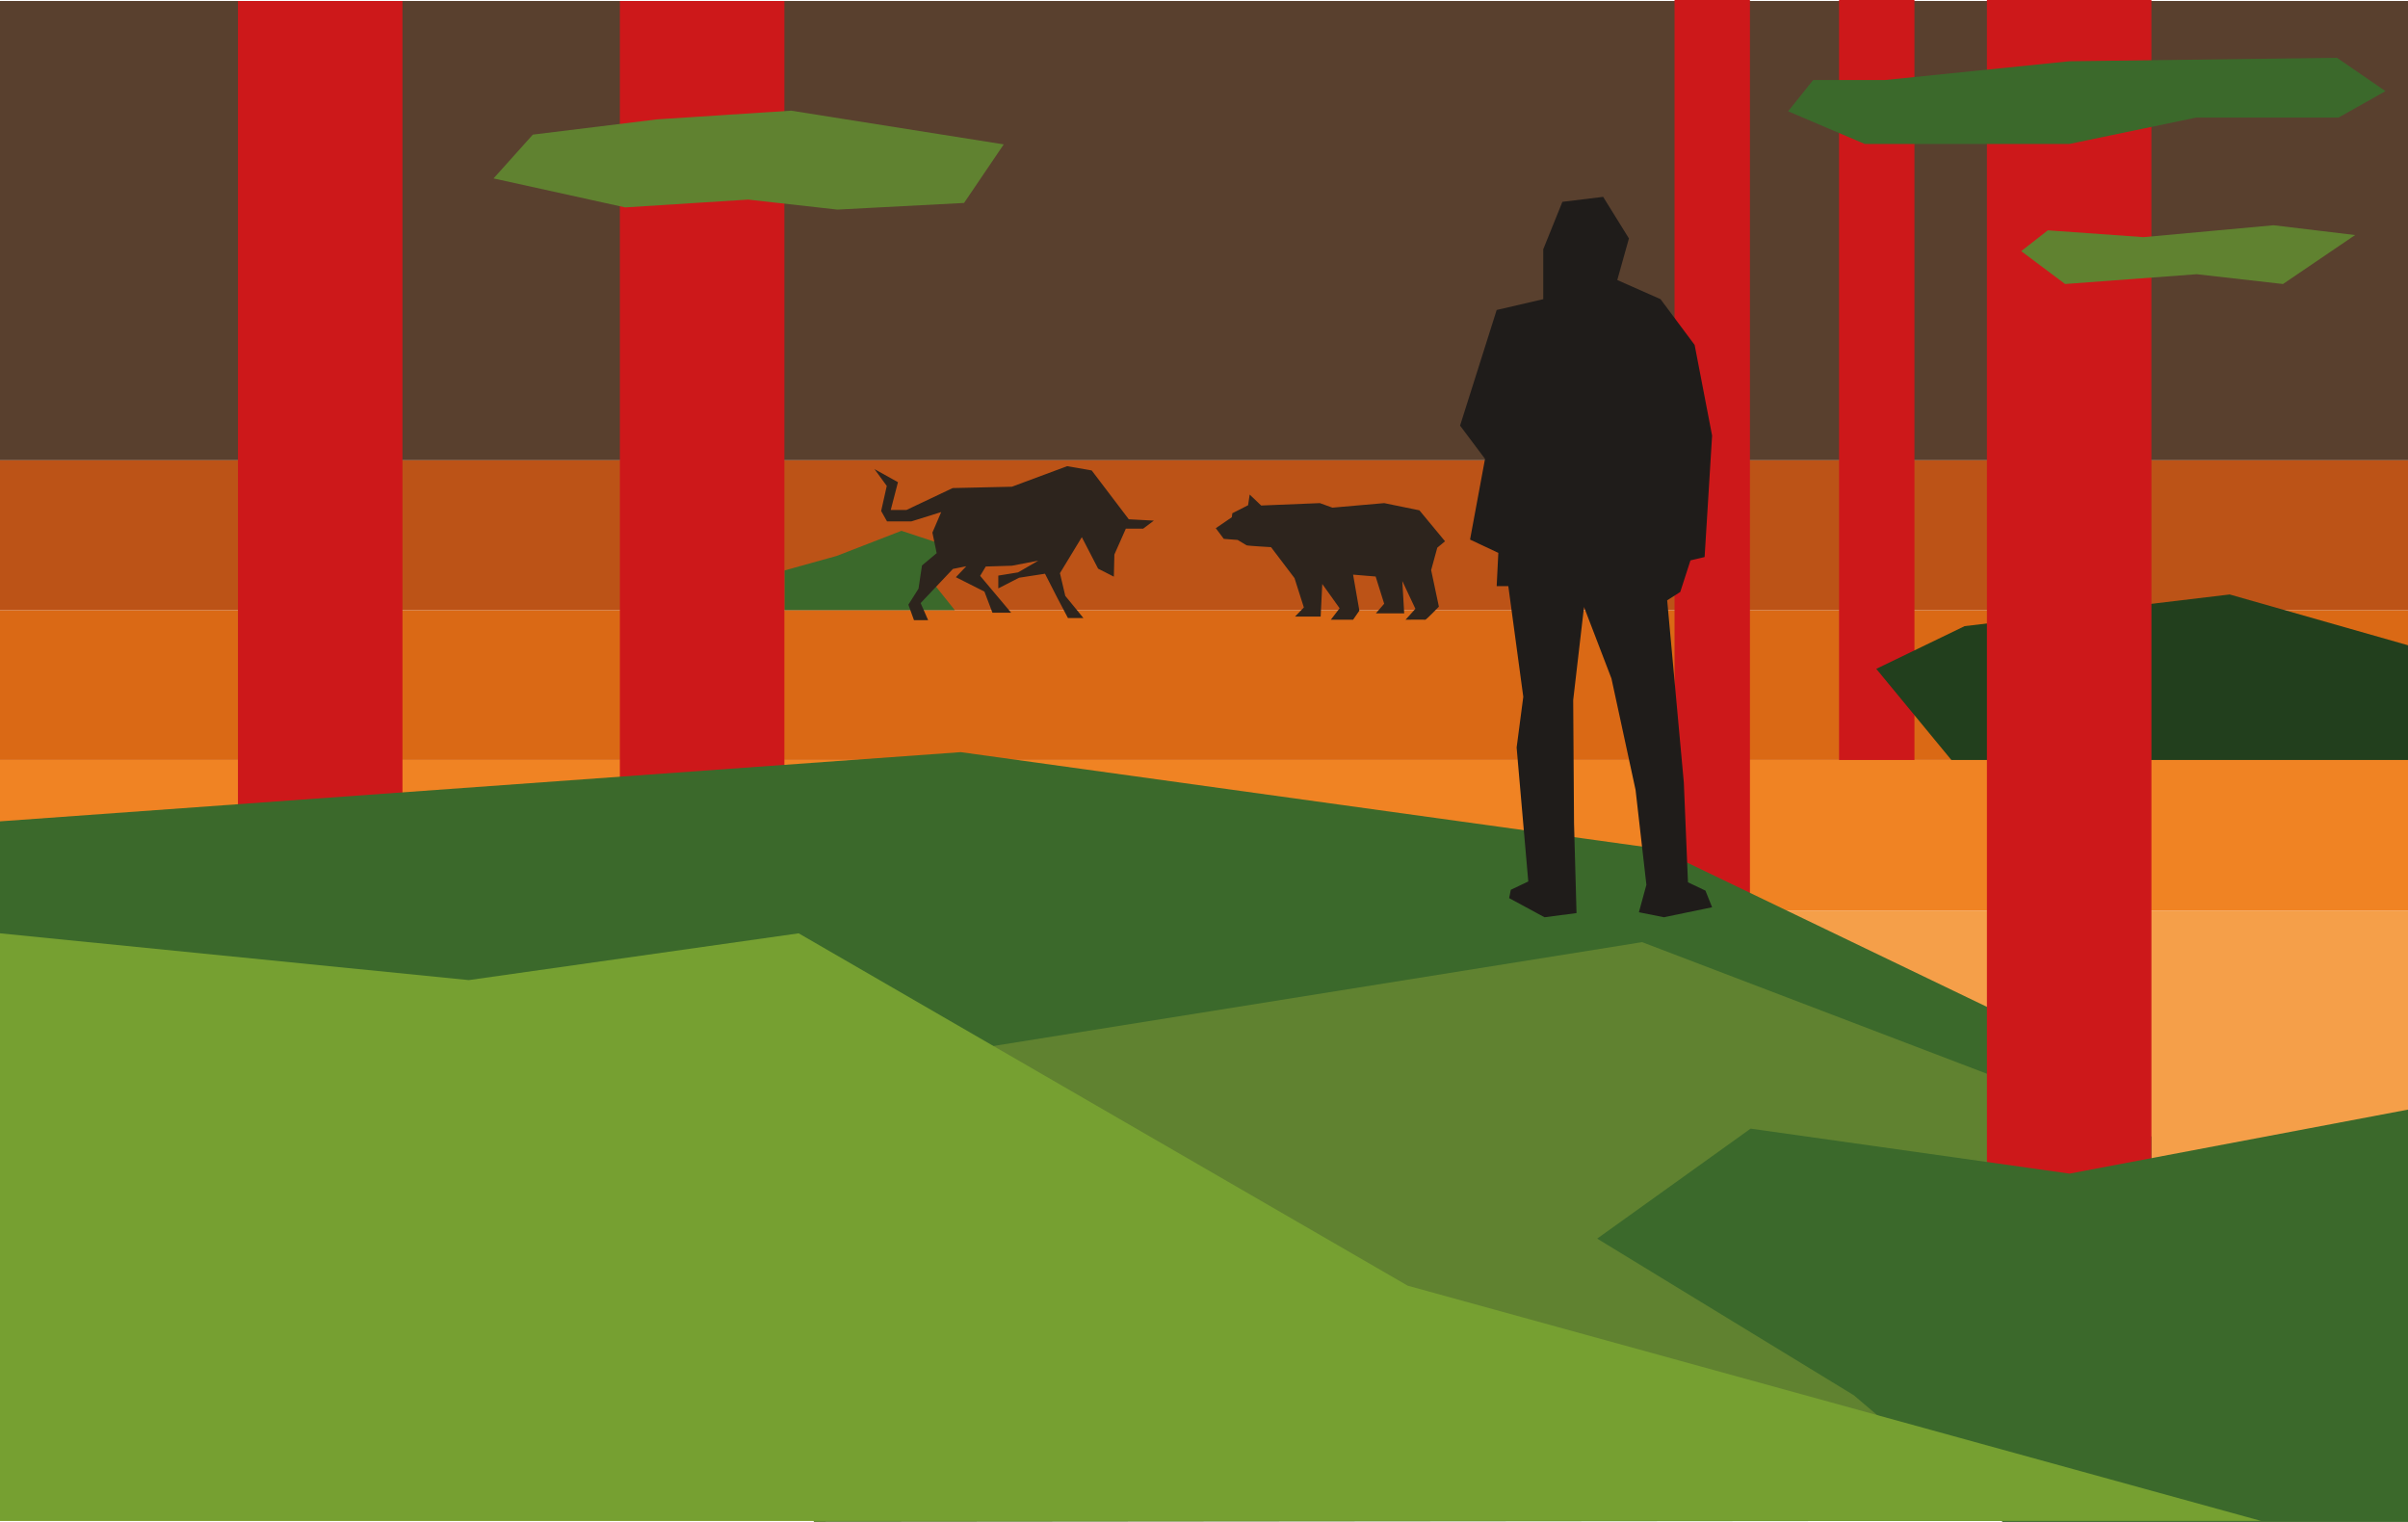 <svg width="2459" height="1554" xmlns="http://www.w3.org/2000/svg"><g fill="none" fill-rule="evenodd"><path fill="#59402E" d="M0 470h2459V1H0z"/><path fill="#DA6915" d="M0 776h2459V623H0z"/><path fill="#BC5317" d="M0 623h2459V470H0z"/><path fill="#F59F49" d="M0 1553h2459V930H0z"/><path fill="#F08323" d="M0 930h2459V776H0z"/><path fill="#3B692B" d="M975 623l-27.02-33.813 18.99-31.86L920.553 542l-66.104 25.64L801 582.5V623z"/><path d="M1287.87 516.172l59.95-2.45 12.809 4.633 52.87-4.634 35.967 7.353 26.16 31.612-7.903 6.543-6.266 22.89 7.903 37.333s-13.082 13.627-13.9 13.35c-.814-.268-20.163 0-20.163 0l10.082-11.172-13.355-28.338 1.91 32.971h-28.888l8.452-9.812-8.721-27.793-23.031-1.905 6.407 36.782-6.407 9.272h-22.75l8.99-11.723-17.711-24.795-1.637 33.248h-26.16l8.994-9.267-9.54-29.975-23.98-31.611s-24.251-1.364-25.07-1.91c-.818-.546-8.99-5.448-8.99-5.448l-14.173-1.09-8.175-10.9 16.351-11.173.546-4.088 16.078-8.175 1.633-10.9 11.718 11.172zm-173.047-35.812l37.878 49.87 25.614 1.363-10.9 8.176h-17.71l-11.719 26.433-.545 22.613-16.079-8.176-16.624-32.153-22.345 36.787 5.452 23.163 18.53 22.622h-15.806l-10.627-20.167-12.81-25.073-26.432 4.088-21.253 10.9v-13.082l20.162-3.266 20.712-11.995-26.978 5.18-26.705.822-5.725 9.536 31.612 37.605h-19.076l-8.175-21.53-29.157-14.716 10.627-11.172-13.624 2.728-32.975 34.877 7.634 17.447h-14.446l-5.72-15.81 10.354-16.352 3.542-23.704 14.987-12.54-4.36-20.977 8.994-20.985-30.52 9.535h-24.8l-5.994-10.626 5.72-25.614L893 478.997l23.982 13.354-7.358 28.338h16.079l47.145-22.344 60.495-1.364L1089.75 476z" fill="#2D241D"/><path fill="#CD181A" d="M1710 930h77V0h-77zM243 1241h168V1H243zm390-158h168V1H633zm1245-307h77V0h-77z"/><path fill="#3B692B" d="M0 838.657v326.05l702.33 37.636 494.175-37.635L1522.44 1266l133.399-63.657L2131 1077.16l-437.312-210.407L981.094 768z"/><path fill="#223F1D" d="M2006.227 639.336L1916 682.946 1992.688 776H2459V658.864L2276.906 607z"/><path fill="#608230" d="M903.72 1085.76L646 1252.669 831.346 1554 2197 1552.841v-392.337L1676.878 962z"/><path fill="#CD181A" d="M2029 1394h168V0h-168z"/><path fill="#3B692B" d="M2113.37 1198.374l-325.684-45.944L1631 1264.733l262.099 159.947L2045 1554h414v-421z"/><path fill="#76A031" d="M478.737 1000.758L0 953v600h2309l-871.52-240.22L815.594 953z"/><path fill="#3B692B" d="M2113.154 62.55l-188.148 19.16h-73.458L1826 113.646 1904.244 147h208.91l129.628-26.966h145.312L2436 93.067 2386.497 59z"/><path fill="#608230" d="M2321.752 230l-132.877 12.144-97.658-6.983L2064 256.428 2108.827 290l134.478-10 88.05 10L2405 240zM764.006 203.81L855.111 214l129.372-6.773 40.517-59.8L807.878 113l-136.865 8.874-126.885 15.581L504 182.18l134.444 29.593z"/><path fill="#1F1C1A" d="M1651.536 285.937l11.894-42.474L1637.097 201l-41.62 5.096-19.54 48.412v50.964l-47.564 11.045L1491 434.584l25.479 33.974-15.287 82.397 28.878 13.585-1.697 33.98h11.893l15.288 112.971-6.798 51.812 11.894 136.753-17.838 8.495-1.697 8.5 36.097 19.535 32.704-4.247-2.55-91.74-.85-125.714 11.046-95.129 28.03 73.049 24.63 113.82 11.046 96.836-7.647 28.024 25.48 5.1 49.27-10.196-6.797-16.984-17.838-8.5-4.242-101.927-16.99-186.014 13.343-8.5 10.44-32.277 14.438-3.394 7.647-124.012-17.843-92.588-34.823-46.721z"/></g></svg>